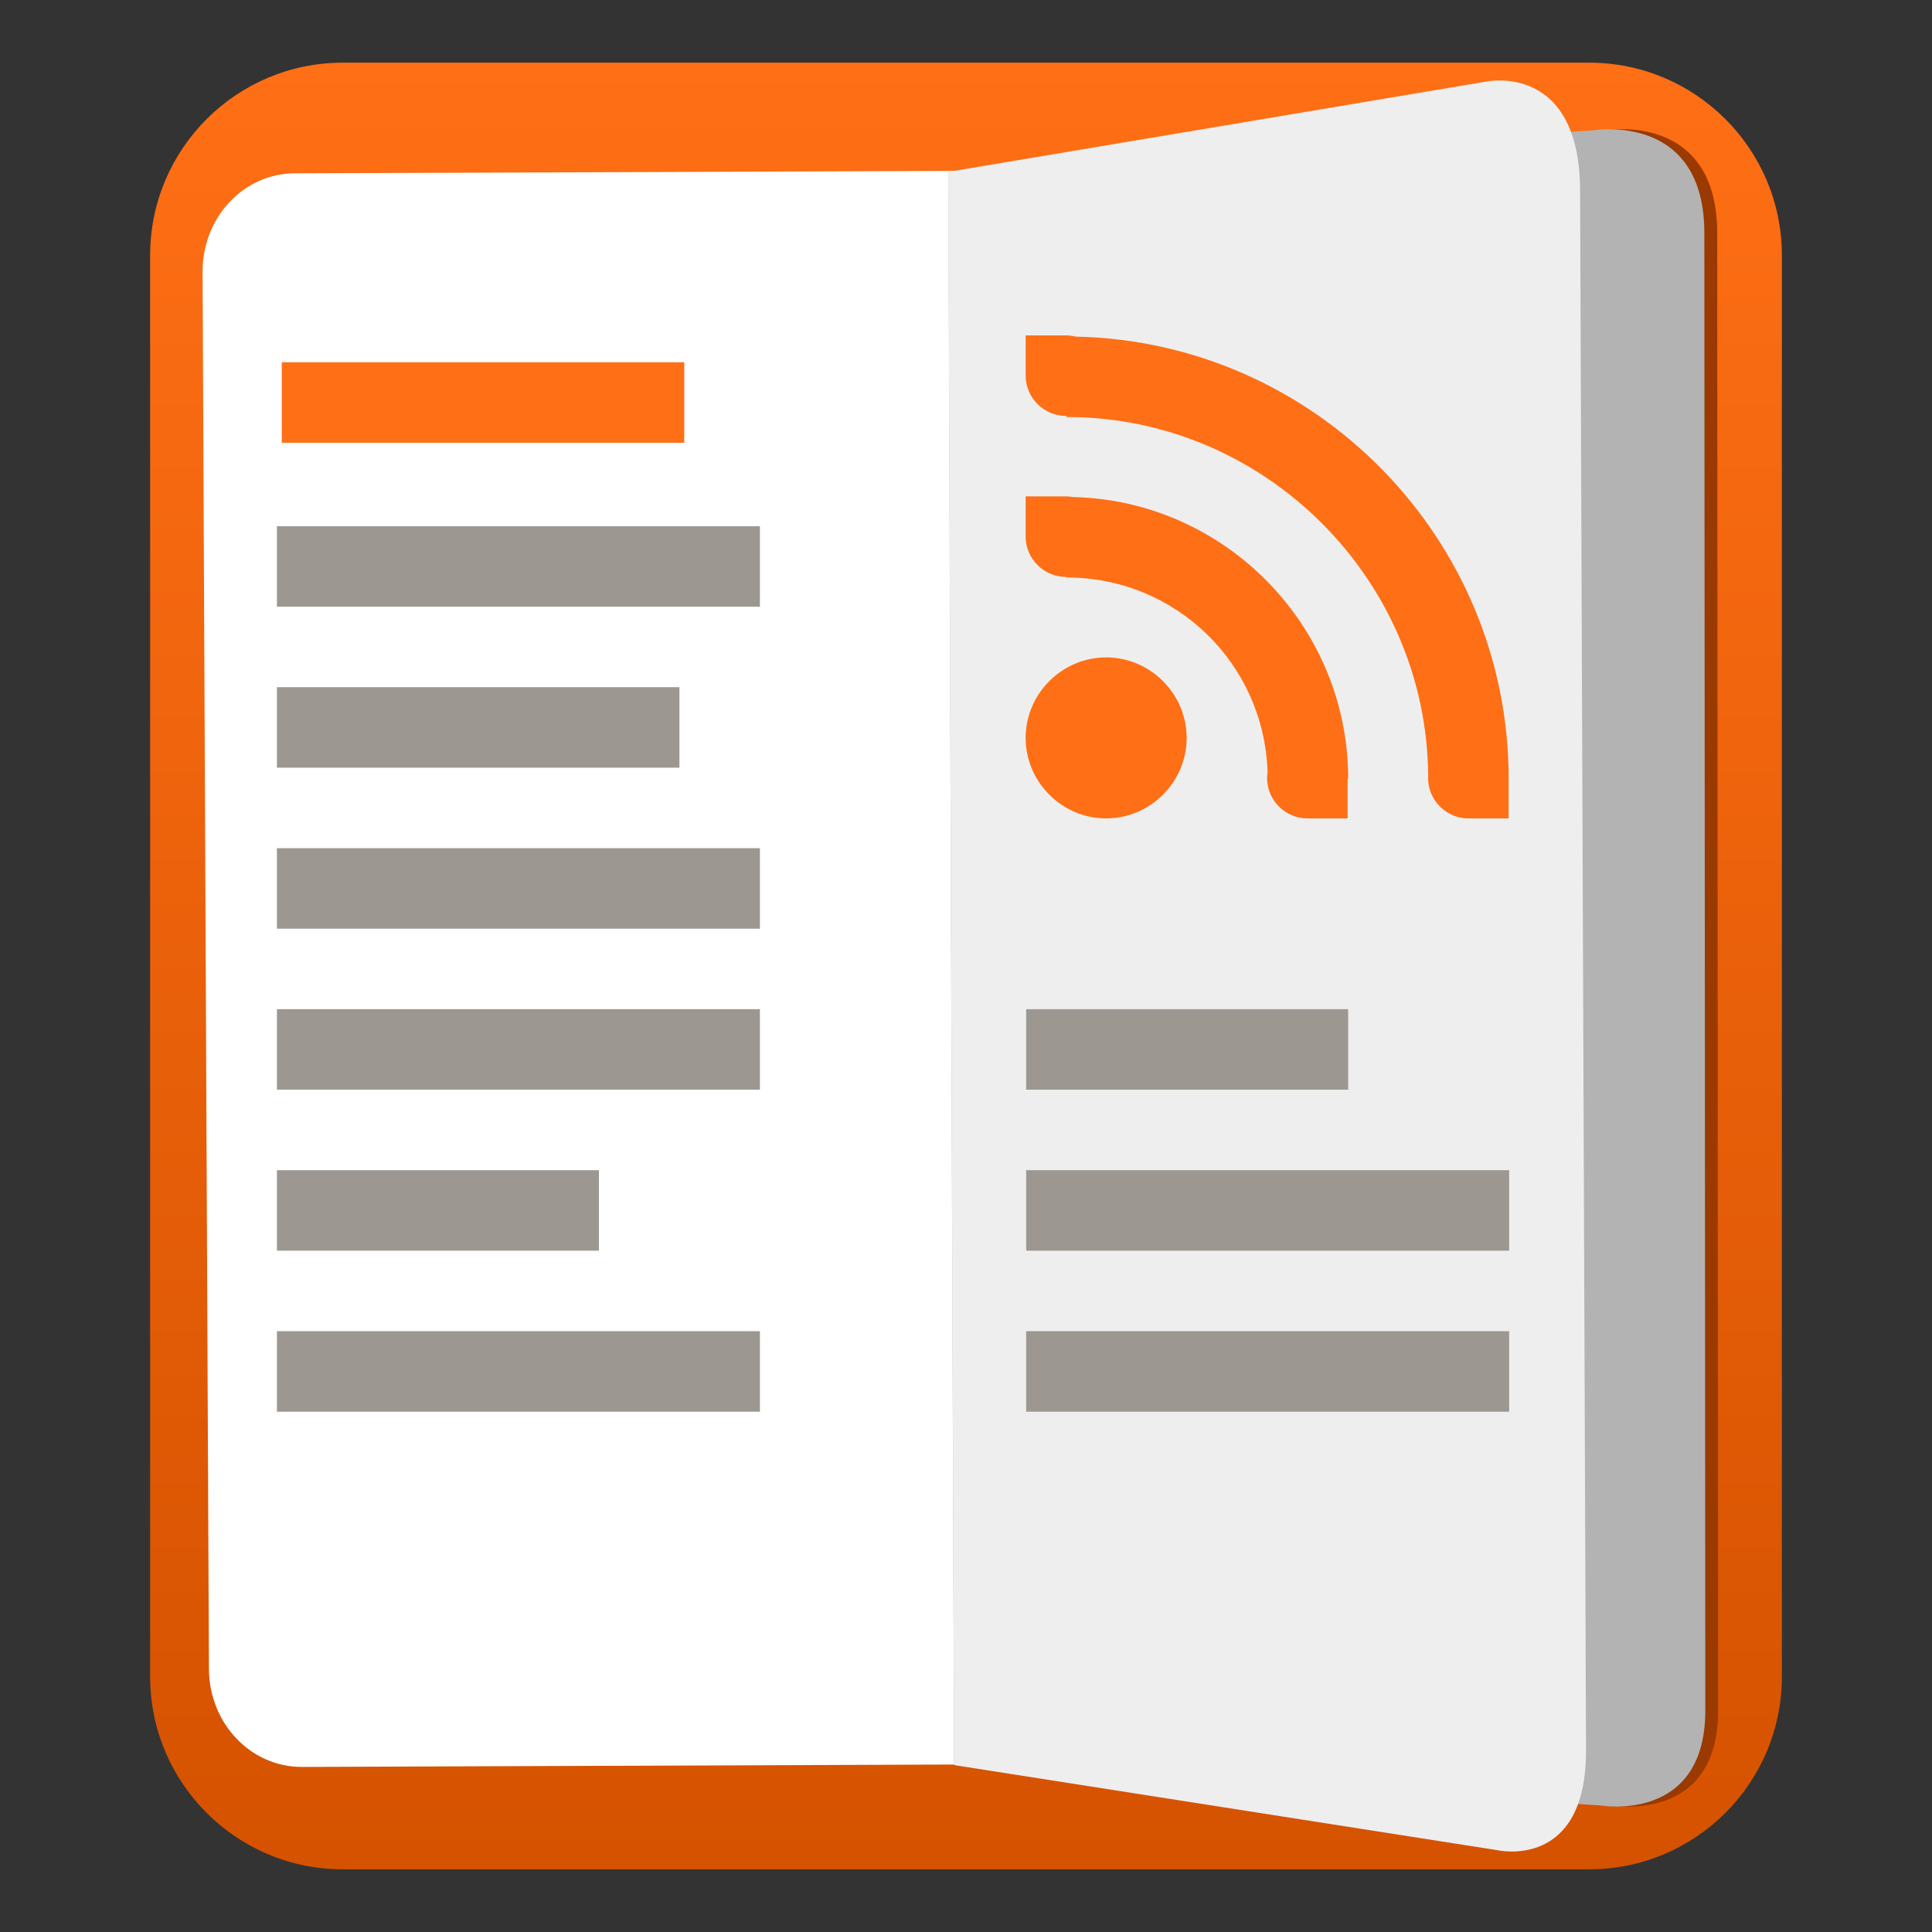 <svg clip-rule="evenodd" fill-rule="evenodd" stroke-linejoin="round" stroke-miterlimit="2" viewBox="0 0 48 48" xmlns="http://www.w3.org/2000/svg">
 <rect x="0" y="0" width="48" height="48" fill="#333333" stroke="none"/>
 <linearGradient id="a" x2="1" gradientTransform="matrix(0 -44.886 44.886 0 24 46.443)" gradientUnits="userSpaceOnUse">
  <stop stop-color="#d55200" offset="0"/>
  <stop stop-color="#ff6f15" offset="1"/>
 </linearGradient>
 <path d="m44.27 6.343c0-2.641-2.145-4.786-4.787-4.786h-30.966c-2.642 0-4.787 2.145-4.787 4.786v35.314c0 2.641 2.145 4.786 4.787 4.786h30.966c2.642 0 4.787-2.145 4.787-4.786z" fill="url(#a)"/>
 <path d="m23.88 4.535.142 39.316 16.043 1.002s2.623.469 2.621-2.361l-.023-36.621c.047-3.121-2.768-2.634-2.768-2.634z" fill="#9a3900"/>
 <path d="m7.322 4.306 16.395-.06.585 39.591-16.799.062c-1.274.004-2.305-1.081-2.312-2.434l-.158-34.708c-.006-1.353 1.014-2.446 2.289-2.451z" fill="#fff" fill-rule="nonzero"/>
 <path d="m23.56 4.27.143 39.583 16.044 1.001s2.623.469 2.621-2.36l-.024-36.622c.047-3.121-2.767-2.633-2.767-2.633z" fill="#b3b3b3"/>
 <path d="m23.56 4.27.145 39.583 13.504 2.115s2.206.504 2.195-2.484l-.147-38.666c.029-3.295-2.335-2.79-2.335-2.79z" fill="#fff"/>
 <path d="m23.56 4.27.145 39.583 13.504 2.115s2.206.504 2.195-2.484l-.147-38.666c.029-3.295-2.335-2.79-2.335-2.79z" fill-opacity=".07"/>
 <path transform="translate(-3.518 -1.667)" d="m31 22c-1.097 0-2-.903-2-2s.903-2 2-2 2 .903 2 2-.903 2-2 2zm-1-6c-.544 0-.992-.444-1-.986v-1.014h1.014c.056.001.11.006.163.016 3.78.087 6.836 3.198 6.836 6.998h-.014v.986h-1c-.549 0-1-.451-1-1 0-.051.004-.101.011-.15-.085-2.696-2.277-4.836-4.996-4.836v-.014zm0-4c-.544 0-.992-.444-1-.986v-1.014h1.014c.079.001.156.012.229.03 5.95.123 10.756 5.007 10.757 10.984h-.001v.986h-1c-.549 0-1-.451-1-1 0-.014 0-.028.001-.041-.023-4.904-4.064-8.931-8.971-8.931h-.015v-.028z" fill="#ff6f15" fill-rule="nonzero"/>
 <path d="m7 9h10v2h-10z" fill="#ff6f15"/>
 <path transform="translate(-.12 .073)" d="m19 33v2h-12v-2zm18.615 0v2h-12v-2zm-22.615-4v2h-8v-2zm22.615 0v2h-12v-2zm-4-4v2h-8v-2zm-14.615 0v2h-12v-2zm0-4v2h-12v-2zm-2-4v2h-10v-2zm2-4v2h-12v-2z" fill="#9c9891"/>
</svg>
